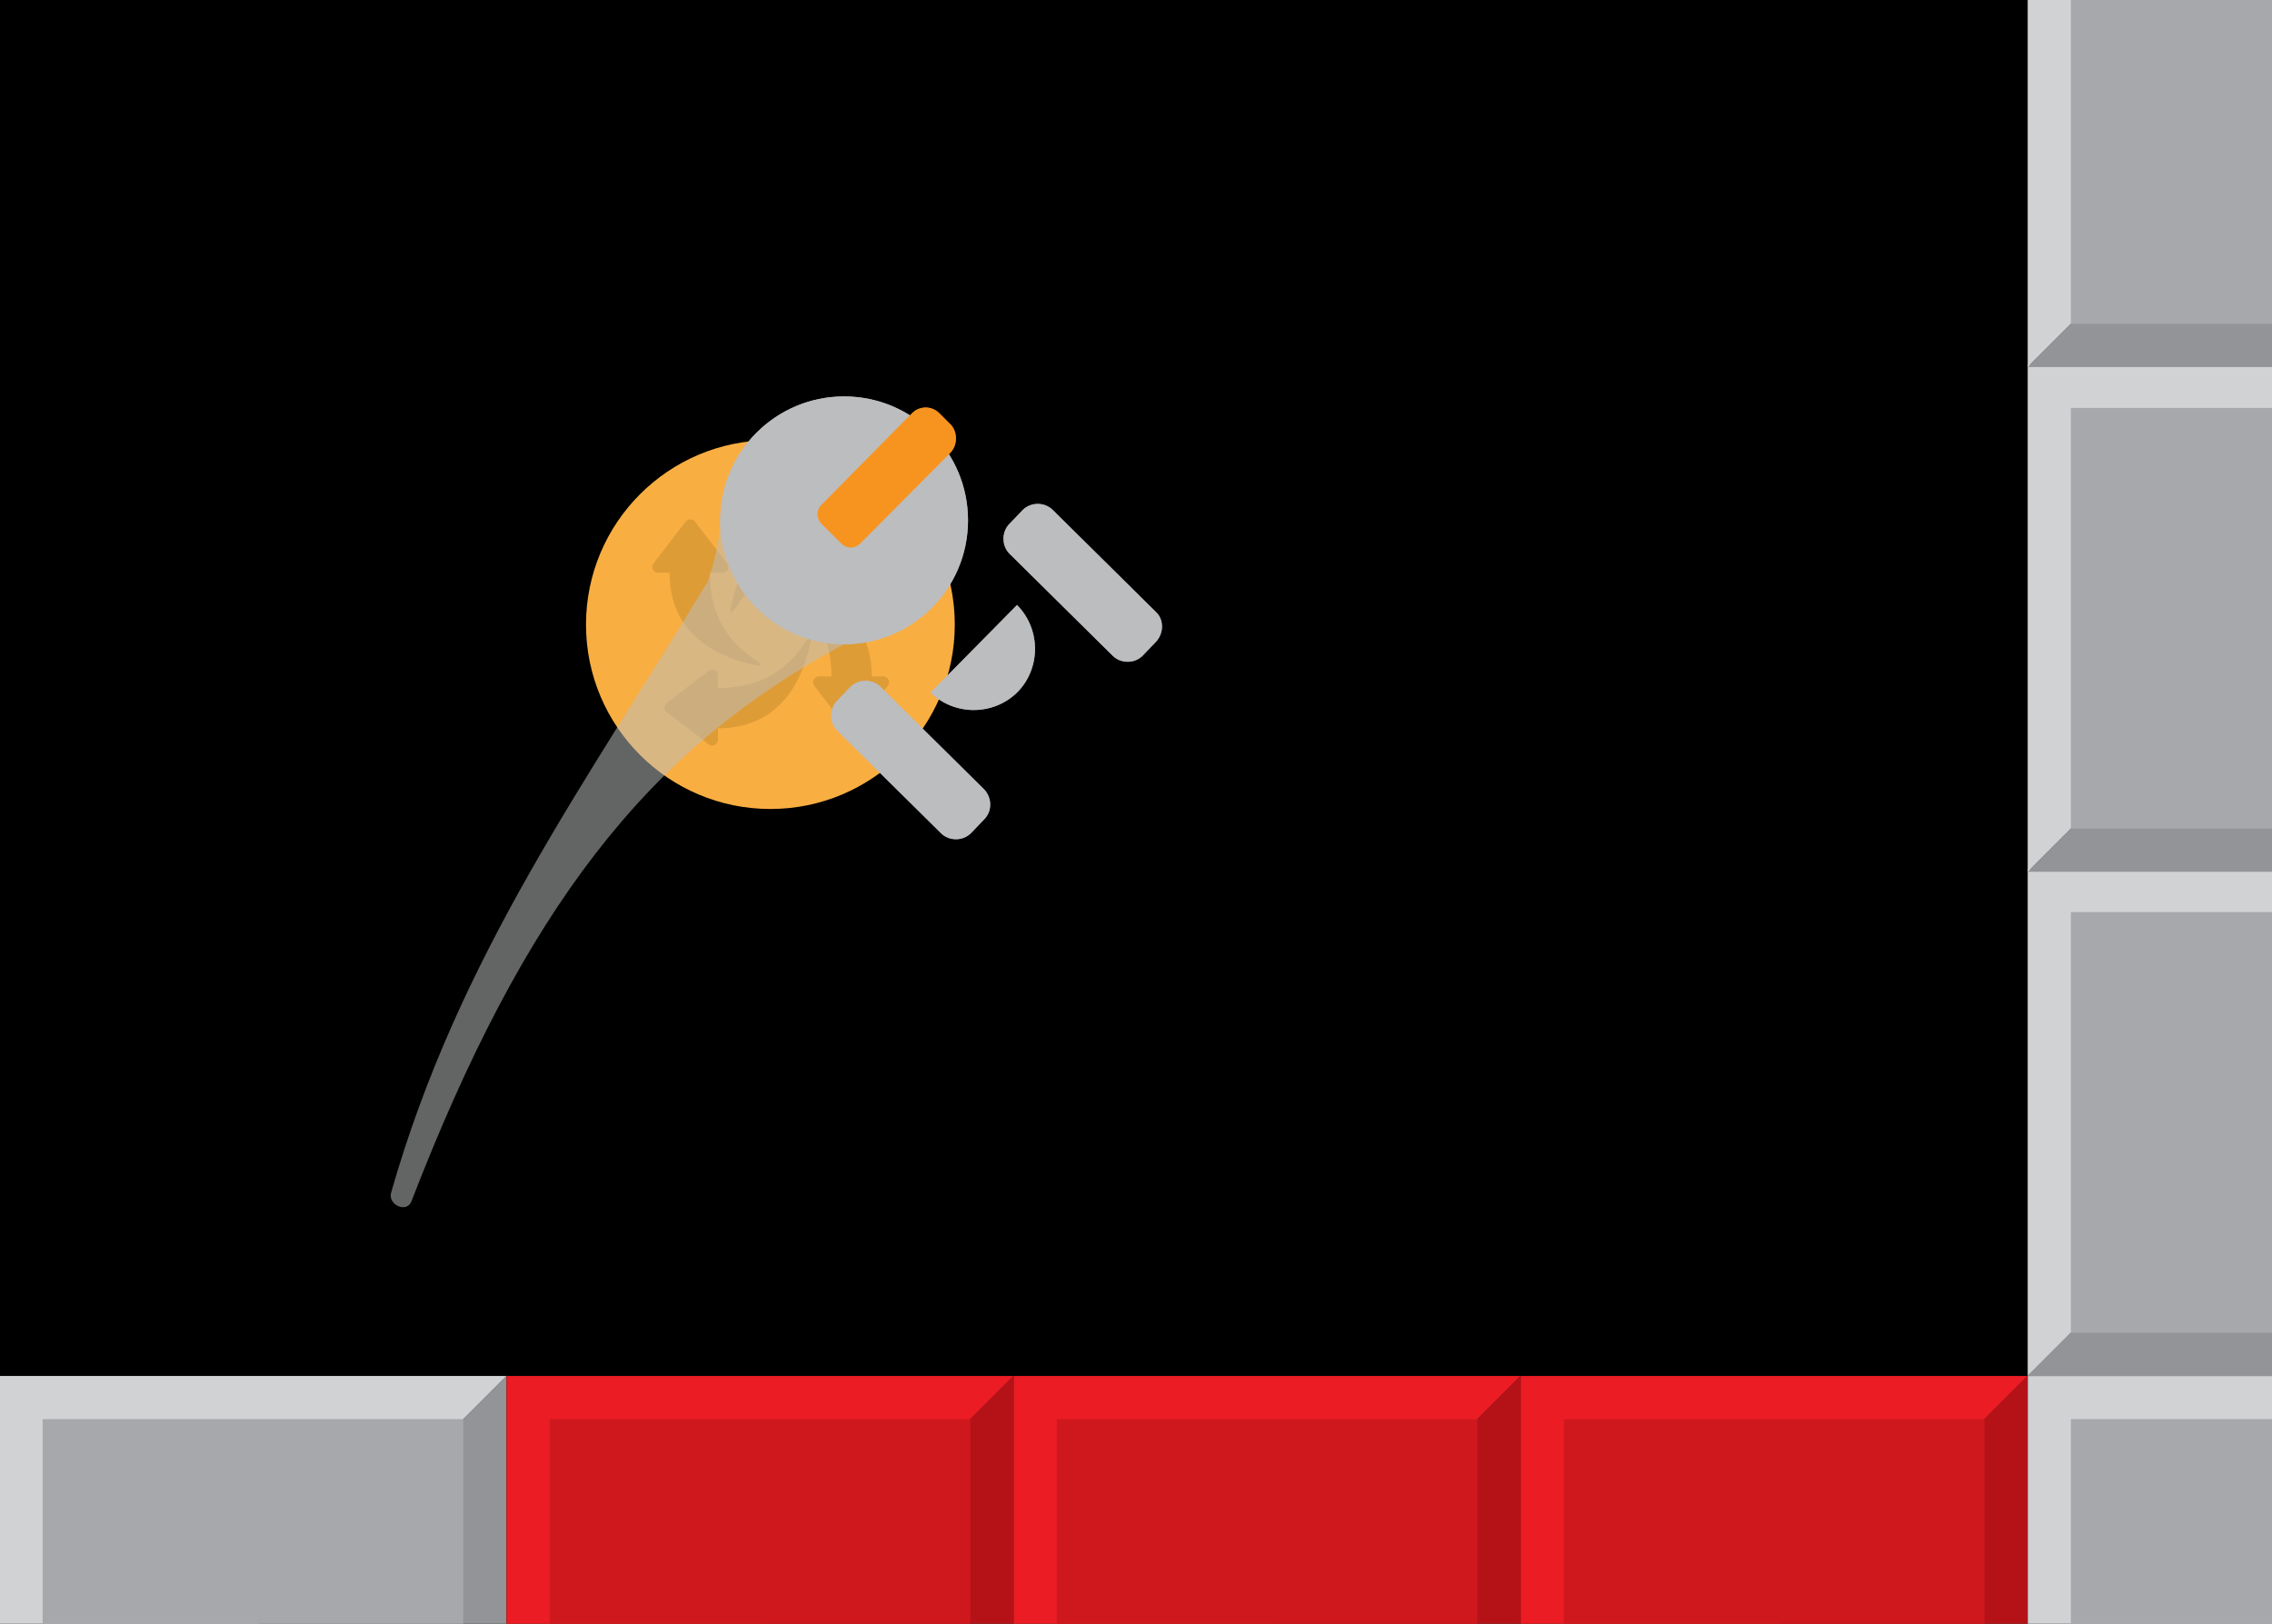 <?xml version="1.0" encoding="utf-8"?>
<!-- Generator: Adobe Illustrator 22.0.0, SVG Export Plug-In . SVG Version: 6.00 Build 0)  -->
<svg version="1.1" id="Layer_1" xmlns="http://www.w3.org/2000/svg" xmlns:xlink="http://www.w3.org/1999/xlink" x="0px" y="0px"
	 viewBox="0 0 394.3 281.8" style="enable-background:new 0 0 394.3 281.8;" xml:space="preserve">
<style type="text/css">
	.st0{clip-path:url(#SVGID_2_);}
	.st1{fill:#F9AE42;}
	.st2{fill:#DE9C37;}
	.st3{opacity:0.7;}
	.st4{opacity:0.75;}
	.st5{fill:#BCBDBF;}
	.st6{fill:#F79420;}
	.st7{fill:#929497;}
	.st8{fill:#D0D2D3;}
	.st9{fill:#A6A8AB;}
	.st10{fill:#00ADEE;}
	.st11{fill:#006A93;}
	.st12{fill:#0080B0;}
	.st13{fill:#B51218;}
	.st14{fill:#EC1C24;}
	.st15{fill:#CE181E;}
</style>
<g>
	<defs>
		<rect id="SVGID_1_" x="-0.3" y="-0.2" width="396.3" height="283"/>
	</defs>
	<clipPath id="SVGID_2_">
		<use xlink:href="#SVGID_1_"  style="overflow:visible;"/>
	</clipPath>
	<rect x="-352.1" y="339.9" class="st0" width="88" height="88"/>
	<rect x="-352.1" y="-285.2" class="st0" width="792" height="612"/>
	<g class="st0">
		<circle class="st1" cx="133.7" cy="108.4" r="32"/>
		<g>
			
				
			<g>
				<g>
					<path class="st2" d="M131.9,115.1c-1.6-1.3-8.7-4.7-8.7-15.7h2.2c0.8,0,1.3-0.9,0.8-1.6l-5.6-7.3c-0.4-0.5-1.2-0.5-1.6,0
						l-5.6,7.3c-0.5,0.7,0,1.6,0.8,1.6h2c0,12.8,11.7,15.4,15.6,16.2C131.9,115.6,132.1,115.3,131.9,115.1z"/>
					<path class="st2" d="M127.2,106.1c1.3-1.6,4.7-8.7,15.7-8.7v2.2c0,0.8,0.9,1.3,1.6,0.8l7.3-5.6c0.5-0.4,0.5-1.2,0-1.6l-7.3-5.6
						c-0.7-0.5-1.6,0-1.6,0.8v2c-12.8,0-15.4,11.7-16.2,15.6C126.7,106.2,127,106.4,127.2,106.1z"/>
					<path class="st2" d="M135.6,101.7c1.6,1.3,8.7,4.7,8.7,15.7h-2.2c-0.8,0-1.3,0.9-0.8,1.6l5.6,7.3c0.4,0.5,1.2,0.5,1.6,0
						l5.6-7.3c0.5-0.7,0-1.6-0.8-1.6h-2c0-12.8-11.7-15.4-15.6-16.2C135.5,101.2,135.4,101.6,135.6,101.7z"/>
					<path class="st2" d="M140.3,110.7c-1.3,1.6-4.7,8.7-15.7,8.7v-2.2c0-0.8-0.9-1.3-1.6-0.8l-7.3,5.6c-0.5,0.4-0.5,1.2,0,1.6
						l7.3,5.6c0.7,0.5,1.6,0,1.6-0.8v-2c12.8,0,15.4-11.7,16.2-15.6C140.8,110.6,140.4,110.5,140.3,110.7z"/>
				</g>
			</g>
		</g>
	</g>
	<g class="st0">
		<g class="st3">
			<g class="st4">
				<path class="st5" d="M131.2,75.2c8.6-8.7,22.8-8.5,31.2,0.7c7.4,8.2,7.3,20.9-0.2,29c-2.2,2.4-4.8,4.1-7.6,5.3
					c-2.6,1.1-5.3,1.6-8.1,1.6c-34.5,18.4-55.7,46.5-75.1,96.7c-0.8,2.1-4.2,0.6-3.5-1.6c11.8-41.3,34-71.3,55-106.1
					c1-3,2-7,2.1-10.4c0-2.7,0.5-5.5,1.5-8.1C127.6,79.7,129.1,77.3,131.2,75.2z"/>
			</g>
		</g>
		<g>
			<g>
				<circle class="st5" cx="146.5" cy="90.3" r="21.5"/>
			</g>
			<g class="st4">
				<circle class="st5" cx="146.5" cy="90.3" r="21.5"/>
			</g>
		</g>
		<g>
			<g>
				<path class="st6" d="M164.9,78.6l-15.6,15.7c-0.9,0.9-2.3,1-3.3,0l-3.4-3.4c-0.9-0.9-1-2.3,0-3.3l15.7-15.9
					c1.3-1.3,3.4-1.3,4.7,0l2.1,2.1C166.2,75.1,166.2,77.3,164.9,78.6z"/>
			</g>
			<g class="st4">
				<path class="st6" d="M164.9,78.6l-15.6,15.7c-0.9,0.9-2.3,1-3.3,0l-3.4-3.4c-0.9-0.9-1-2.3,0-3.3l15.7-15.9
					c1.3-1.3,3.4-1.3,4.7,0l2.1,2.1C166.2,75.1,166.2,77.3,164.9,78.6z"/>
			</g>
		</g>
		<g>
			<g>
				<path class="st5" d="M176.5,105c4.1,4.1,4.2,10.9,0.1,15.1c-4.1,4.1-10.9,4.2-15.1,0.1L176.5,105z"/>
			</g>
			<g class="st4">
				<path class="st5" d="M176.5,105c4.1,4.1,4.2,10.9,0.1,15.1c-4.1,4.1-10.9,4.2-15.1,0.1L176.5,105z"/>
			</g>
		</g>
		<g>
			<g>
				<path class="st5" d="M170.8,142.2l-2.3,2.4c-1.4,1.4-3.8,1.4-5.2,0l-18-17.8c-1.4-1.4-1.4-3.8,0-5.2l2.3-2.4
					c1.4-1.4,3.8-1.4,5.2,0l18,17.8C172.2,138.5,172.2,140.8,170.8,142.2z"/>
			</g>
			<g class="st4">
				<path class="st5" d="M170.8,142.2l-2.3,2.4c-1.4,1.4-3.8,1.4-5.2,0l-18-17.8c-1.4-1.4-1.4-3.8,0-5.2l2.3-2.4
					c1.4-1.4,3.8-1.4,5.2,0l18,17.8C172.2,138.5,172.2,140.8,170.8,142.2z"/>
			</g>
		</g>
		<g>
			<g>
				<path class="st5" d="M200.6,111.4l-2.3,2.4c-1.4,1.4-3.8,1.4-5.2,0l-17.9-17.7c-1.4-1.4-1.4-3.8,0-5.2l2.3-2.4
					c1.4-1.4,3.8-1.4,5.2,0l18,17.8C202,107.6,202,109.9,200.6,111.4z"/>
			</g>
			<g class="st4">
				<path class="st5" d="M200.6,111.4l-2.3,2.4c-1.4,1.4-3.8,1.4-5.2,0l-17.9-17.7c-1.4-1.4-1.4-3.8,0-5.2l2.3-2.4
					c1.4-1.4,3.8-1.4,5.2,0l18,17.8C202,107.6,202,109.9,200.6,111.4z"/>
			</g>
		</g>
	</g>
	<rect x="87.9" y="339.9" class="st0" width="88" height="88"/>
	<g class="st0">
		<polygon class="st7" points="-176.1,339.9 -176.1,427.9 -264.1,427.9 		"/>
		<polygon class="st8" points="-176.1,339.9 -264.1,427.9 -264.1,339.9 		"/>
		<rect x="-256.6" y="347.4" class="st9" width="73" height="73"/>
	</g>
	<g class="st0">
		<polygon class="st7" points="-264.1,238.8 -264.1,326.8 -352.1,326.8 		"/>
		<polygon class="st8" points="-264.1,238.8 -352.1,326.8 -352.1,238.8 		"/>
		<rect x="-344.6" y="246.3" class="st9" width="73" height="73"/>
	</g>
	<g class="st0">
		<polygon class="st7" points="-176.1,238.8 -176.1,326.8 -264.1,326.8 		"/>
		<polygon class="st8" points="-176.1,238.8 -264.1,326.8 -264.1,238.8 		"/>
		<rect x="-256.6" y="246.3" class="st9" width="73" height="73"/>
	</g>
	<g class="st0">
		<polygon class="st7" points="-88.1,238.8 -88.1,326.8 -176.1,326.8 		"/>
		<polygon class="st8" points="-88.1,238.8 -176.1,326.8 -176.1,238.8 		"/>
		<rect x="-168.6" y="246.3" class="st9" width="73" height="73"/>
	</g>
	<g class="st0">
		<polygon class="st7" points="-0.3,238.8 -0.3,326.8 -88.3,326.8 		"/>
		<polygon class="st8" points="-0.3,238.8 -88.3,326.8 -88.3,238.8 		"/>
		<rect x="-80.8" y="246.3" class="st9" width="73" height="73"/>
	</g>
	<g class="st0">
		<polygon class="st7" points="87.9,238.8 87.9,326.8 -0.1,326.8 		"/>
		<polygon class="st8" points="87.9,238.8 -0.1,326.8 -0.1,238.8 		"/>
		<rect x="7.4" y="246.3" class="st9" width="73" height="73"/>
	</g>
	<g class="st0">
		<polygon class="st7" points="439.9,238.8 439.9,326.8 351.9,326.8 		"/>
		<polygon class="st8" points="439.9,238.8 351.9,326.8 351.9,238.8 		"/>
		<rect x="359.4" y="246.3" class="st9" width="73" height="73"/>
	</g>
	<g class="st0">
		<polygon class="st7" points="439.9,150.8 439.9,238.8 351.9,238.8 		"/>
		<polygon class="st8" points="439.9,150.8 351.9,238.8 351.9,150.8 		"/>
		<rect x="359.4" y="158.3" class="st9" width="73" height="73"/>
	</g>
	<g class="st0">
		<polygon class="st7" points="439.9,63.3 439.9,151.3 351.9,151.3 		"/>
		<polygon class="st8" points="439.9,63.3 351.9,151.3 351.9,63.3 		"/>
		<rect x="359.4" y="70.8" class="st9" width="73" height="73"/>
	</g>
	<g class="st0">
		<polygon class="st7" points="439.9,-24.3 439.9,63.7 351.9,63.7 		"/>
		<polygon class="st8" points="439.9,-24.3 351.9,63.7 351.9,-24.3 		"/>
		<rect x="359.4" y="-16.8" class="st9" width="73" height="73"/>
	</g>
	<g class="st0">
		<polygon class="st7" points="439.9,-112.3 439.9,-24.3 351.9,-24.3 		"/>
		<polygon class="st8" points="439.9,-112.3 351.9,-24.3 351.9,-112.3 		"/>
		<rect x="359.4" y="-104.8" class="st9" width="73" height="73"/>
	</g>
	<g class="st0">
		<polygon class="st7" points="439.9,-200.3 439.9,-112.3 351.9,-112.3 		"/>
		<polygon class="st8" points="439.9,-200.3 351.9,-112.3 351.9,-200.3 		"/>
		<rect x="359.4" y="-192.8" class="st9" width="73" height="73"/>
	</g>
	<g class="st0">
		<polygon class="st7" points="439.9,-287.9 439.9,-199.9 351.9,-199.9 		"/>
		<polygon class="st8" points="439.9,-287.9 351.9,-199.9 351.9,-287.9 		"/>
		<rect x="359.4" y="-280.4" class="st9" width="73" height="73"/>
	</g>
	<g class="st0">
		<circle class="st1" cx="-132.1" cy="383.9" r="32"/>
		<circle class="st1" cx="-132.1" cy="383.9" r="32"/>
		<g>
			
				
			<g>
				<g>
					<path class="st2" d="M-133.9,390.5c-1.6-1.3-8.7-4.7-8.7-15.7h2.2c0.8,0,1.3-0.9,0.8-1.6l-5.6-7.3c-0.4-0.5-1.2-0.5-1.6,0
						l-5.6,7.3c-0.5,0.7,0,1.6,0.8,1.6h2c0,12.8,11.7,15.4,15.6,16.2C-133.9,391.1-133.7,390.7-133.9,390.5z"/>
					<path class="st2" d="M-138.6,381.6c1.3-1.6,4.7-8.7,15.7-8.7v2.2c0,0.8,0.9,1.3,1.6,0.8l7.3-5.6c0.5-0.4,0.5-1.2,0-1.6
						l-7.3-5.6c-0.7-0.5-1.6,0-1.6,0.8v2c-12.8,0-15.4,11.7-16.2,15.6C-139.1,381.7-138.8,381.8-138.6,381.6z"/>
					<path class="st2" d="M-130.2,377.2c1.6,1.3,8.7,4.7,8.7,15.7h-2.2c-0.8,0-1.3,0.9-0.8,1.6l5.6,7.3c0.4,0.5,1.2,0.5,1.6,0
						l5.6-7.3c0.5-0.7,0-1.6-0.8-1.6h-2c0-12.8-11.7-15.4-15.6-16.2C-130.3,376.7-130.4,377-130.2,377.2z"/>
					<path class="st2" d="M-125.5,386.2c-1.3,1.6-4.7,8.7-15.7,8.7v-2.2c0-0.8-0.9-1.3-1.6-0.8l-7.3,5.6c-0.5,0.4-0.5,1.2,0,1.6
						l7.3,5.6c0.7,0.5,1.6,0,1.6-0.8v-2c12.8,0,15.4-11.7,16.2-15.6C-125,386.1-125.4,385.9-125.5,386.2z"/>
				</g>
			</g>
		</g>
	</g>
	<g class="st0">
		<polygon class="st10" points="-52.9,339.9 -88.1,339.9 -88.1,420.4 -80.6,420.4 -80.6,347.4 -60.4,347.4 		"/>
		<polygon class="st11" points="-52.9,339.9 -60.4,347.4 -60.4,420.4 -88.1,420.4 -88.1,427.9 -52.9,427.9 		"/>
		<rect x="-88.1" y="347.4" class="st12" width="27.7" height="73"/>
	</g>
	<g class="st0">
		<polygon class="st13" points="87.9,339.9 87.9,427.9 -0.1,427.9 		"/>
		<polygon class="st14" points="87.9,339.9 -0.1,427.9 -0.1,339.9 		"/>
		<rect x="7.4" y="347.4" class="st15" width="73" height="73"/>
	</g>
	<g class="st0">
		<polygon class="st13" points="175.9,238.8 175.9,326.8 87.9,326.8 		"/>
		<polygon class="st14" points="175.9,238.8 87.9,326.8 87.9,238.8 		"/>
		<rect x="95.4" y="246.3" class="st15" width="73" height="73"/>
	</g>
	<g class="st0">
		<polygon class="st13" points="263.9,238.8 263.9,326.8 175.9,326.8 		"/>
		<polygon class="st14" points="263.9,238.8 175.9,326.8 175.9,238.8 		"/>
		<rect x="183.4" y="246.3" class="st15" width="73" height="73"/>
	</g>
	<g class="st0">
		<polygon class="st13" points="351.9,238.8 351.9,326.8 263.9,326.8 		"/>
		<polygon class="st14" points="351.9,238.8 263.9,326.8 263.9,238.8 		"/>
		<rect x="271.4" y="246.3" class="st15" width="73" height="73"/>
	</g>
	<g class="st0">
		<polygon class="st11" points="228.7,427.9 263.9,427.9 263.9,347.4 256.4,347.4 256.4,420.4 236.2,420.4 		"/>
		<polygon class="st10" points="228.7,427.9 236.2,420.4 236.2,347.4 263.9,347.4 263.9,339.9 228.7,339.9 		"/>
		<rect x="236.2" y="347.4" class="st12" width="27.7" height="73"/>
	</g>
	<g class="st0">
		<polygon class="st11" points="351.9,392.7 351.9,427.9 263.9,427.9 271.4,420.4 344.4,420.4 344.4,400.2 		"/>
		<polygon class="st10" points="351.9,392.7 344.4,400.2 271.4,400.2 271.4,427.9 263.9,427.9 263.9,392.7 		"/>
		<rect x="271.4" y="400.2" class="st12" width="73" height="27.7"/>
	</g>
	<g class="st0">
		<polygon class="st10" points="351.9,375.1 351.9,339.9 432.4,339.9 432.4,347.4 359.4,347.4 359.4,367.6 		"/>
		<polygon class="st11" points="351.9,375.1 359.4,367.6 432.4,367.6 432.4,339.9 439.9,339.9 439.9,375.1 		"/>
		<rect x="359.4" y="339.9" class="st12" width="73" height="27.7"/>
	</g>
</g>
</svg>
